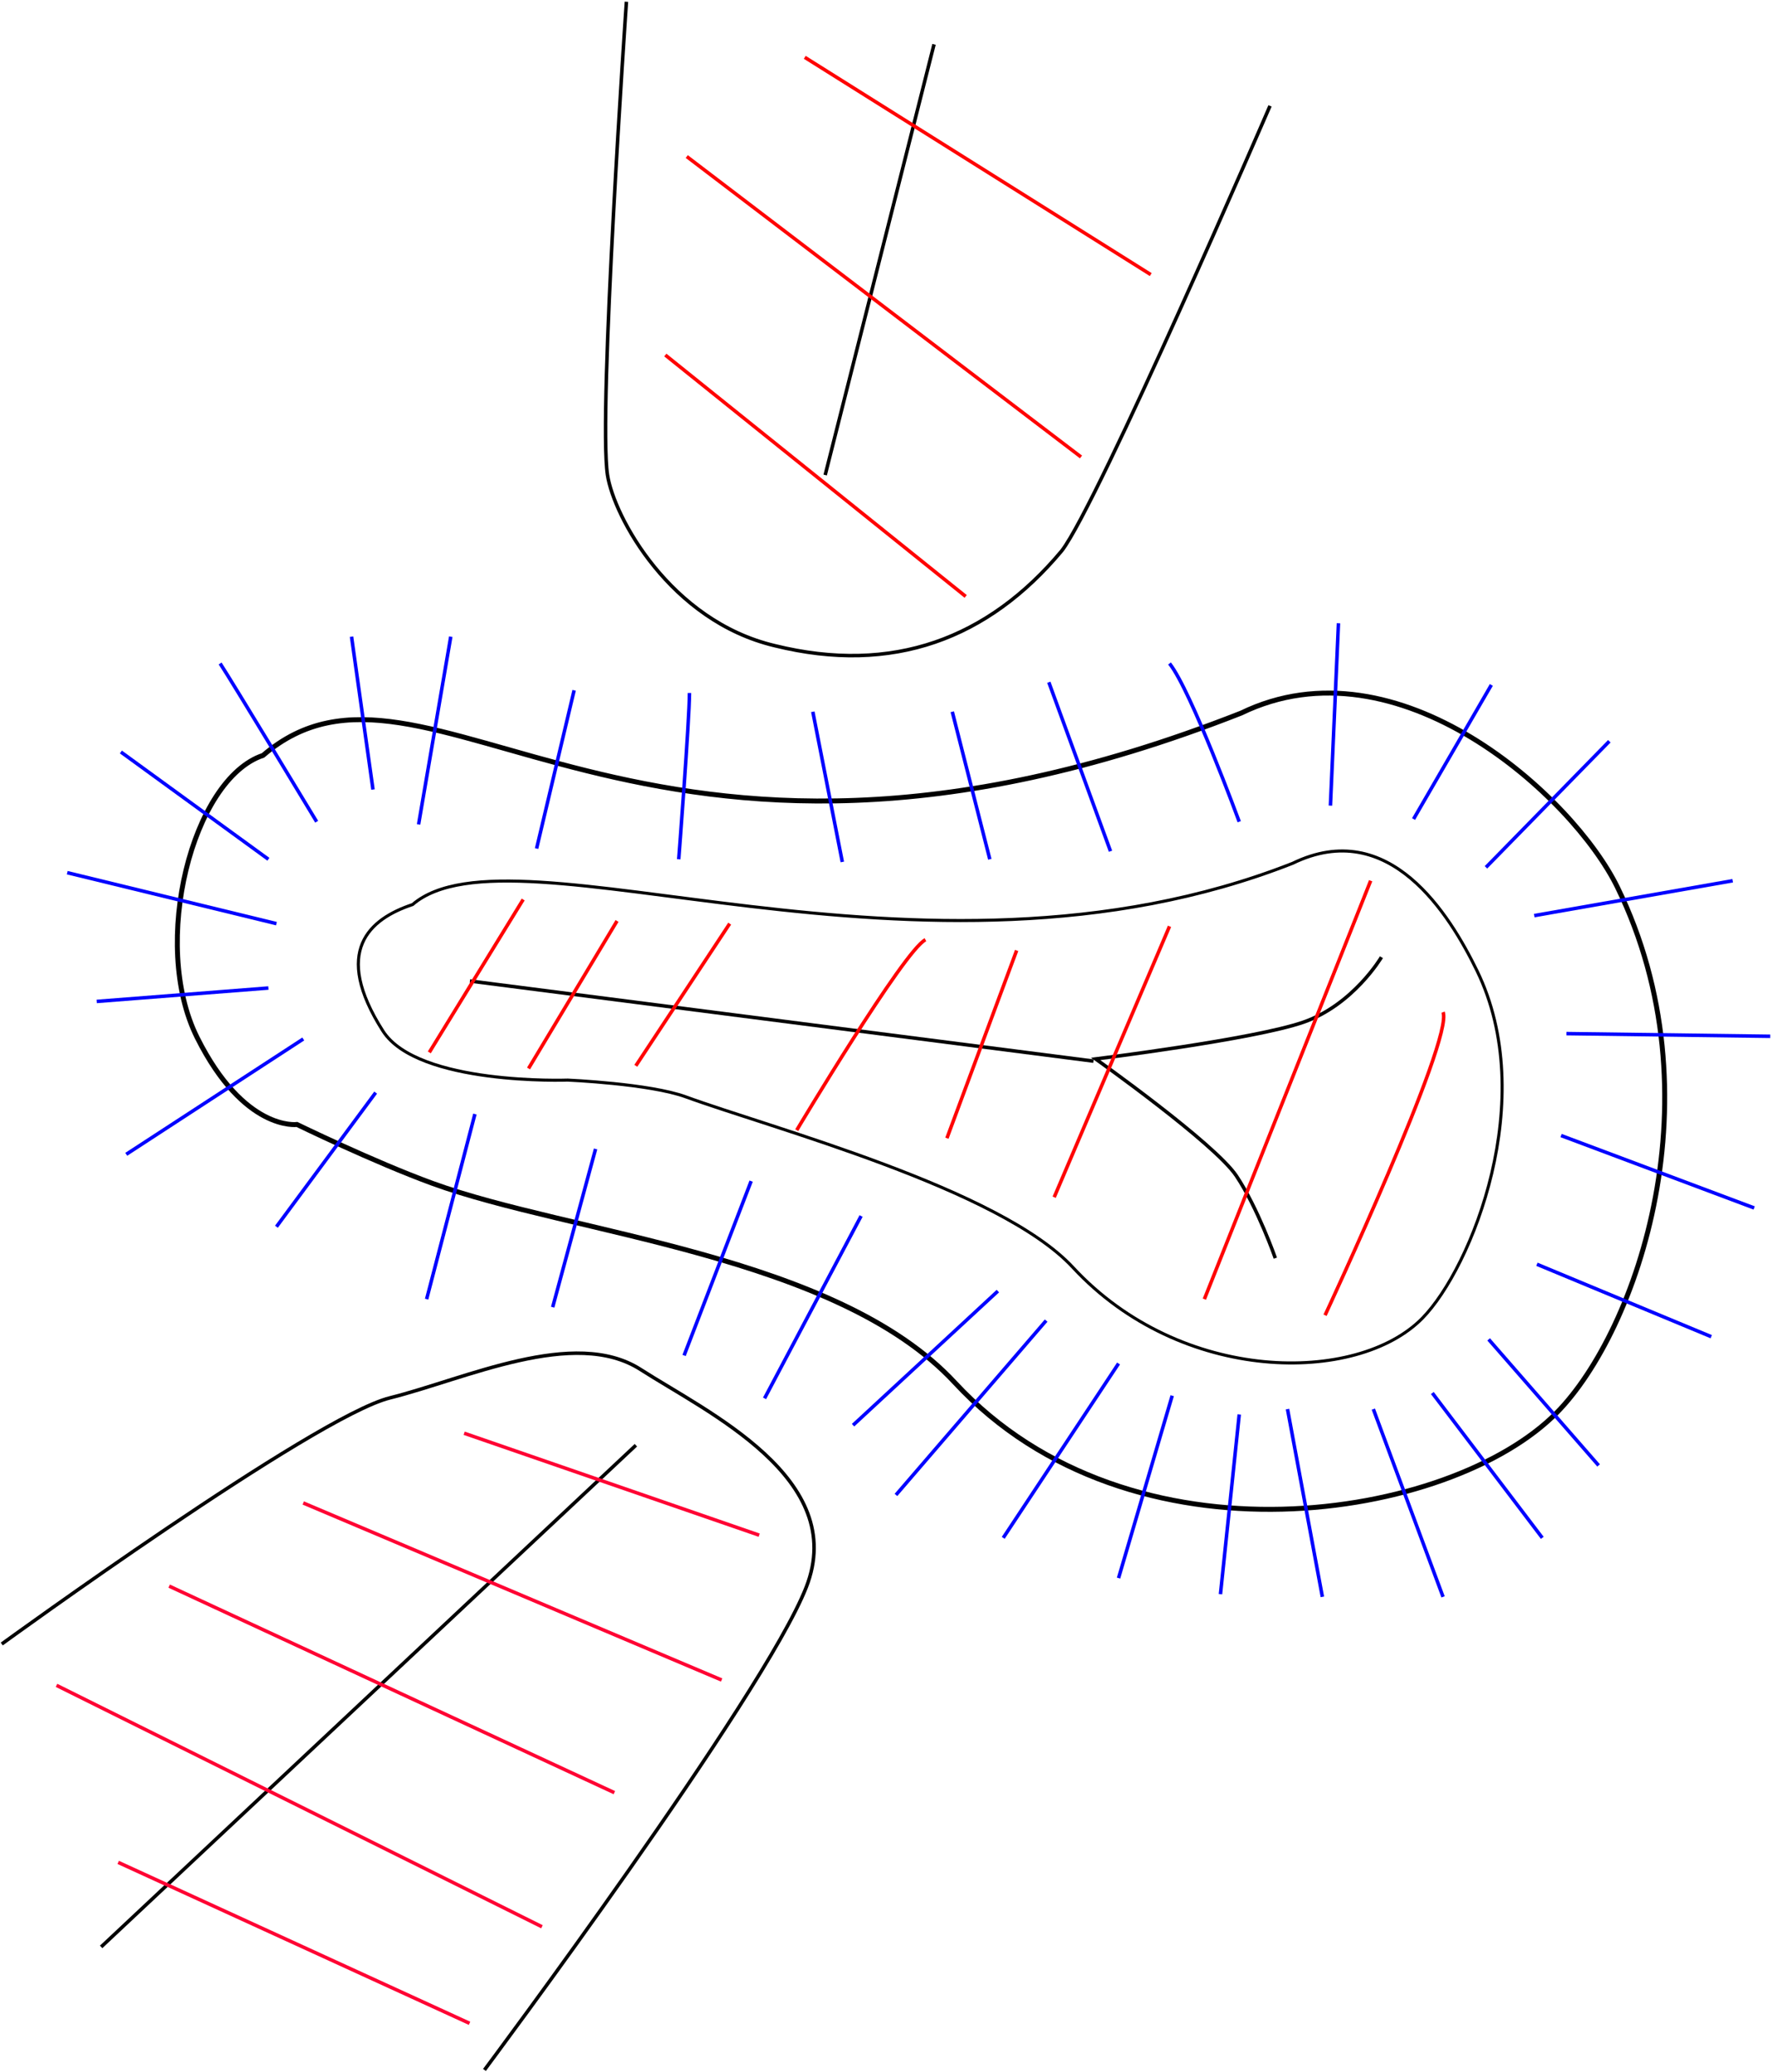 <?xml version="1.0" encoding="UTF-8" standalone="no"?>
<!-- Created with Inkscape (http://www.inkscape.org/) -->
<svg
   xmlns:dc="http://purl.org/dc/elements/1.1/"
   xmlns:cc="http://creativecommons.org/ns#"
   xmlns:rdf="http://www.w3.org/1999/02/22-rdf-syntax-ns#"
   xmlns:svg="http://www.w3.org/2000/svg"
   xmlns="http://www.w3.org/2000/svg"
   xmlns:sodipodi="http://sodipodi.sourceforge.net/DTD/sodipodi-0.dtd"
   xmlns:inkscape="http://www.inkscape.org/namespaces/inkscape"
   width="505.373"
   height="590.799"
   id="svg11577"
   sodipodi:version="0.32"
   inkscape:version="0.46"
   version="1.0"
   sodipodi:docname="aufdickung.svg"
   inkscape:output_extension="org.inkscape.output.svg.inkscape">
  <defs
     id="defs11579">
    <inkscape:perspective
       sodipodi:type="inkscape:persp3d"
       inkscape:vp_x="0 : 526.18109 : 1"
       inkscape:vp_y="0 : 1000 : 0"
       inkscape:vp_z="744.09448 : 526.18109 : 1"
       inkscape:persp3d-origin="372.04724 : 350.78739 : 1"
       id="perspective11585" />
  </defs>
  <sodipodi:namedview
     id="base"
     pagecolor="#ffffff"
     bordercolor="#666666"
     borderopacity="1.0"
     inkscape:pageopacity="0.0"
     inkscape:pageshadow="2"
     inkscape:zoom="0.92925019"
     inkscape:cx="130.91498"
     inkscape:cy="563.16348"
     inkscape:document-units="px"
     inkscape:current-layer="layer1"
     showgrid="false"
     inkscape:window-width="1280"
     inkscape:window-height="752"
     inkscape:window-x="0"
     inkscape:window-y="22" />
  <g
     inkscape:label="Ebene 1"
     inkscape:groupmode="layer"
     id="layer1"
     transform="translate(-99.374,-127.349)">
    <path
       style="fill:none;fill-rule:evenodd;stroke:#000000;stroke-width:0.868px;stroke-linecap:butt;stroke-linejoin:miter;stroke-opacity:1"
       d="M 261.3,435.363 C 261.3,435.363 218.478,436.921 208.557,421.323 C 194.107,398.606 204.643,389.438 217.043,385.305 C 245.856,360.562 361.655,415.397 468.034,373.542 C 495.599,360.155 512.807,388.187 520.587,404.13 C 538.423,440.679 519.199,488.839 505.01,503.291 C 486.462,522.182 436.311,522.182 405.367,488.784 C 384.52,466.283 319.223,449.015 294.964,440.143 C 284.653,436.372 261.3,435.363 261.3,435.363 z"
       id="path11587"
       sodipodi:nodetypes="csccssssc" />
    <path
       style="fill:none;fill-rule:evenodd;stroke:#000000;stroke-width:1.408px;stroke-linecap:butt;stroke-linejoin:miter;stroke-opacity:1"
       d="M 184.076,448.024 C 184.076,448.024 169.02,450.066 155.609,423.243 C 142.197,396.419 154.267,349.478 174.385,342.772 C 221.128,302.631 280.77,398.603 453.351,330.701 C 498.069,308.983 548.023,354.46 560.645,380.325 C 589.581,439.618 566.408,506.73 543.388,530.175 C 513.298,560.822 421.919,575.848 371.72,521.667 C 337.898,485.162 262.018,479.186 222.662,464.793 C 205.935,458.676 184.076,448.024 184.076,448.024 z"
       id="path11589"
       sodipodi:nodetypes="csccssssc" />
    <path
       style="fill:none;fill-rule:evenodd;stroke:#000000;stroke-width:1px;stroke-linecap:butt;stroke-linejoin:miter;stroke-opacity:1"
       d="M 493.356,400.317 C 493.356,400.317 485.329,413.901 471.127,418.841 C 456.925,423.781 411.85,429.338 411.85,429.338 C 411.85,429.338 445.811,453.419 451.986,462.681 C 458.16,471.943 463.1,486.145 463.1,486.145"
       id="path11591" />
    <path
       style="fill:none;fill-rule:evenodd;stroke:#000000;stroke-width:1px;stroke-linecap:butt;stroke-linejoin:miter;stroke-opacity:1"
       d="M 233.402,407.109 L 411.233,429.956"
       id="path11593" />
    <path
       style="fill:none;fill-rule:evenodd;stroke:#000000;stroke-width:1px;stroke-linecap:butt;stroke-linejoin:miter;stroke-opacity:1"
       d="M 280.728,539.494 L 128.217,682.557"
       id="path11595" />
    <path
       style="fill:none;fill-rule:evenodd;stroke:#000000;stroke-width:1px;stroke-linecap:butt;stroke-linejoin:miter;stroke-opacity:1"
       d="M 334.714,262.814 L 365.756,139.996"
       id="path11597" />
    <path
       style="fill:none;fill-rule:evenodd;stroke:#000000;stroke-width:1px;stroke-linecap:butt;stroke-linejoin:miter;stroke-opacity:1"
       d="M 99.874,596.179 C 99.874,596.179 188.952,531.396 210.546,525.997 C 232.141,520.598 263.183,505.752 282.078,517.899 C 300.973,530.046 341.463,548.941 329.316,579.983 C 317.169,611.025 237.539,717.648 237.539,717.648"
       id="path11599" />
    <path
       style="fill:none;fill-rule:evenodd;stroke:#000000;stroke-width:1px;stroke-linecap:butt;stroke-linejoin:miter;stroke-opacity:1"
       d="M 278.029,127.849 C 278.029,127.849 269.931,245.269 272.63,262.814 C 274.463,274.727 290.504,304.42 320.35,311.486 C 353.938,319.785 381.2,309.565 402.197,284.409 C 412.466,271.188 461.582,157.541 461.582,157.541"
       id="path11601"
       sodipodi:nodetypes="csccc" />
    <path
       style="fill:none;fill-rule:evenodd;stroke:#0000ff;stroke-width:1px;stroke-linecap:butt;stroke-linejoin:miter;stroke-opacity:1"
       d="M 227.931,308.908 L 218.753,362.449"
       id="path11603" />
    <path
       style="fill:none;fill-rule:evenodd;stroke:#0000ff;stroke-width:1px;stroke-linecap:butt;stroke-linejoin:miter;stroke-opacity:1"
       d="M 296.005,324.97 C 296.005,332.619 292.945,372.392 292.945,372.392"
       id="path11605" />
    <path
       style="fill:none;fill-rule:evenodd;stroke:#0000ff;stroke-width:1px;stroke-linecap:butt;stroke-linejoin:miter;stroke-opacity:1"
       d="M 370.962,330.325 L 381.67,372.392"
       id="path11607" />
    <path
       style="fill:none;fill-rule:evenodd;stroke:#0000ff;stroke-width:1px;stroke-linecap:butt;stroke-linejoin:miter;stroke-opacity:1"
       d="M 432.917,316.557 C 439.036,324.206 452.803,361.684 452.803,361.684"
       id="path11609" />
    <path
       style="fill:none;fill-rule:evenodd;stroke:#0000ff;stroke-width:1px;stroke-linecap:butt;stroke-linejoin:miter;stroke-opacity:1"
       d="M 524.701,322.676 L 502.52,360.919"
       id="path11611" />
    <path
       style="fill:none;fill-rule:evenodd;stroke:#0000ff;stroke-width:1px;stroke-linecap:butt;stroke-linejoin:miter;stroke-opacity:1"
       d="M 593.539,378.511 L 536.939,388.455"
       id="path11613" />
    <path
       style="fill:none;fill-rule:evenodd;stroke:#0000ff;stroke-width:1px;stroke-linecap:butt;stroke-linejoin:miter;stroke-opacity:1"
       d="M 599.658,471.826 L 544.588,451.174"
       id="path11615" />
    <path
       style="fill:none;fill-rule:evenodd;stroke:#0000ff;stroke-width:1px;stroke-linecap:butt;stroke-linejoin:miter;stroke-opacity:1"
       d="M 555.296,545.253 L 523.936,509.304"
       id="path11617" />
    <path
       style="fill:none;fill-rule:evenodd;stroke:#0000ff;stroke-width:1px;stroke-linecap:butt;stroke-linejoin:miter;stroke-opacity:1"
       d="M 447.449,581.967 L 452.803,530.721"
       id="path11619" />
    <path
       style="fill:none;fill-rule:evenodd;stroke:#0000ff;stroke-width:1px;stroke-linecap:butt;stroke-linejoin:miter;stroke-opacity:1"
       d="M 342.662,533.78 L 383.965,495.537"
       id="path11621" />
    <path
       style="fill:none;fill-rule:evenodd;stroke:#0000ff;stroke-width:1px;stroke-linecap:butt;stroke-linejoin:miter;stroke-opacity:1"
       d="M 294.475,513.893 L 313.597,464.177"
       id="path11623" />
    <path
       style="fill:none;fill-rule:evenodd;stroke:#0000ff;stroke-width:1px;stroke-linecap:butt;stroke-linejoin:miter;stroke-opacity:1"
       d="M 234.815,445.055 L 221.048,497.831"
       id="path11625" />
    <path
       style="fill:none;fill-rule:evenodd;stroke:#0000ff;stroke-width:1px;stroke-linecap:butt;stroke-linejoin:miter;stroke-opacity:1"
       d="M 185.864,423.639 L 135.382,456.528"
       id="path11627" />
    <path
       style="fill:none;fill-rule:evenodd;stroke:#0000ff;stroke-width:1px;stroke-linecap:butt;stroke-linejoin:miter;stroke-opacity:1"
       d="M 118.555,376.217 L 178.215,390.749"
       id="path11629" />
    <path
       style="fill:none;fill-rule:evenodd;stroke:#0000ff;stroke-width:1px;stroke-linecap:butt;stroke-linejoin:miter;stroke-opacity:1"
       d="M 162.153,316.557 C 165.212,321.146 189.688,361.684 189.688,361.684"
       id="path11631" />
    <path
       style="fill:none;fill-rule:evenodd;stroke:#0000ff;stroke-width:1px;stroke-linecap:butt;stroke-linejoin:miter;stroke-opacity:1"
       d="M 263.115,324.206 L 252.407,369.333"
       id="path11633" />
    <path
       style="fill:none;fill-rule:evenodd;stroke:#0000ff;stroke-width:1px;stroke-linecap:butt;stroke-linejoin:miter;stroke-opacity:1"
       d="M 331.189,330.325 L 339.602,373.157"
       id="path11635" />
    <path
       style="fill:none;fill-rule:evenodd;stroke:#0000ff;stroke-width:1px;stroke-linecap:butt;stroke-linejoin:miter;stroke-opacity:1"
       d="M 398.497,321.911 L 416.089,370.098"
       id="path11637" />
    <path
       style="fill:none;fill-rule:evenodd;stroke:#0000ff;stroke-width:1px;stroke-linecap:butt;stroke-linejoin:miter;stroke-opacity:1"
       d="M 481.103,305.084 L 478.809,357.095"
       id="path11639" />
    <path
       style="fill:none;fill-rule:evenodd;stroke:#0000ff;stroke-width:1px;stroke-linecap:butt;stroke-linejoin:miter;stroke-opacity:1"
       d="M 523.171,374.687 L 558.355,338.738"
       id="path11641" />
    <path
       style="fill:none;fill-rule:evenodd;stroke:#0000ff;stroke-width:1px;stroke-linecap:butt;stroke-linejoin:miter;stroke-opacity:1"
       d="M 546.117,422.109 L 604.248,422.874"
       id="path11643" />
    <path
       style="fill:none;fill-rule:evenodd;stroke:#0000ff;stroke-width:1px;stroke-linecap:butt;stroke-linejoin:miter;stroke-opacity:1"
       d="M 537.704,487.888 L 587.42,508.539"
       id="path11645" />
    <path
       style="fill:none;fill-rule:evenodd;stroke:#0000ff;stroke-width:1px;stroke-linecap:butt;stroke-linejoin:miter;stroke-opacity:1"
       d="M 491.047,529.191 L 510.933,582.732"
       id="path11647" />
    <path
       style="fill:none;fill-rule:evenodd;stroke:#0000ff;stroke-width:1px;stroke-linecap:butt;stroke-linejoin:miter;stroke-opacity:1"
       d="M 418.384,516.188 L 385.495,565.905"
       id="path11649" />
    <path
       style="fill:none;fill-rule:evenodd;stroke:#0000ff;stroke-width:1px;stroke-linecap:butt;stroke-linejoin:miter;stroke-opacity:1"
       d="M 344.957,474.12 L 317.421,526.131"
       id="path11653" />
    <path
       style="fill:none;fill-rule:evenodd;stroke:#0000ff;stroke-width:1px;stroke-linecap:butt;stroke-linejoin:miter;stroke-opacity:1"
       d="M 269.234,454.998 L 256.996,500.126"
       id="path11655" />
    <path
       style="fill:none;fill-rule:evenodd;stroke:#0000ff;stroke-width:1px;stroke-linecap:butt;stroke-linejoin:miter;stroke-opacity:1"
       d="M 206.515,438.936 L 178.215,477.18"
       id="path11657" />
    <path
       style="fill:none;fill-rule:evenodd;stroke:#0000ff;stroke-width:1px;stroke-linecap:butt;stroke-linejoin:miter;stroke-opacity:1"
       d="M 126.968,412.931 L 175.92,409.106"
       id="path11659" />
    <path
       style="fill:none;fill-rule:evenodd;stroke:#0000ff;stroke-width:1px;stroke-linecap:butt;stroke-linejoin:miter;stroke-opacity:1"
       d="M 133.852,341.798 L 175.92,372.392"
       id="path11661" />
    <path
       style="fill:none;fill-rule:evenodd;stroke:#0000ff;stroke-width:1px;stroke-linecap:butt;stroke-linejoin:miter;stroke-opacity:1"
       d="M 199.631,308.908 L 205.75,352.506"
       id="path11663" />
    <path
       style="fill:none;fill-rule:evenodd;stroke:#0000ff;stroke-width:1px;stroke-linecap:butt;stroke-linejoin:miter;stroke-opacity:1"
       d="M 433.682,525.366 L 418.384,577.378"
       id="path11665" />
    <path
       style="fill:none;fill-rule:evenodd;stroke:#0000ff;stroke-width:1px;stroke-linecap:butt;stroke-linejoin:miter;stroke-opacity:1"
       d="M 397.733,503.95 L 354.9,553.667"
       id="path11667" />
    <path
       style="fill:none;fill-rule:evenodd;stroke:#0000ff;stroke-width:1px;stroke-linecap:butt;stroke-linejoin:miter;stroke-opacity:1"
       d="M 466.571,529.191 L 476.514,582.732"
       id="path11669" />
    <path
       style="fill:none;fill-rule:evenodd;stroke:#0000ff;stroke-width:1px;stroke-linecap:butt;stroke-linejoin:miter;stroke-opacity:1"
       d="M 507.874,524.602 L 539.234,565.905"
       id="path11671" />
    <path
       style="fill:none;fill-rule:evenodd;stroke:#ff0000;stroke-width:1px;stroke-linecap:butt;stroke-linejoin:miter;stroke-opacity:1"
       d="M 248.583,383.865 L 221.812,427.463"
       id="path11673" />
    <path
       style="fill:none;fill-rule:evenodd;stroke:#ff0000;stroke-width:1px;stroke-linecap:butt;stroke-linejoin:miter;stroke-opacity:1"
       d="M 307.478,390.749 L 280.707,431.287"
       id="path11675" />
    <path
       style="fill:none;fill-rule:evenodd;stroke:#ff0000;stroke-width:1px;stroke-linecap:butt;stroke-linejoin:miter;stroke-opacity:1"
       d="M 363.313,395.339 C 357.194,398.398 326.6,449.644 326.6,449.644"
       id="path11677" />
    <path
       style="fill:none;fill-rule:evenodd;stroke:#ff0000;stroke-width:1px;stroke-linecap:butt;stroke-linejoin:miter;stroke-opacity:1"
       d="M 432.917,391.514 L 400.027,468.766"
       id="path11679" />
    <path
       style="fill:none;fill-rule:evenodd;stroke:#ff0000;stroke-width:1px;stroke-linecap:butt;stroke-linejoin:miter;stroke-opacity:1"
       d="M 490.282,378.511 L 442.86,497.831"
       id="path11681" />
    <path
       style="fill:none;fill-rule:evenodd;stroke:#ff0000;stroke-width:1px;stroke-linecap:butt;stroke-linejoin:miter;stroke-opacity:1"
       d="M 510.933,415.99 C 513.993,423.639 477.279,502.42 477.279,502.42"
       id="path11683" />
    <path
       style="fill:none;fill-rule:evenodd;stroke:#ff0000;stroke-width:1px;stroke-linecap:butt;stroke-linejoin:miter;stroke-opacity:1"
       d="M 389.319,398.398 L 369.432,451.939"
       id="path11685" />
    <path
       style="fill:none;fill-rule:evenodd;stroke:#ff0000;stroke-width:1px;stroke-linecap:butt;stroke-linejoin:miter;stroke-opacity:1"
       d="M 275.353,389.984 L 250.113,432.052"
       id="path11687" />
    <path
       style="fill:none;fill-rule:evenodd;stroke:#ff0000;stroke-width:1px;stroke-linecap:butt;stroke-linejoin:miter;stroke-opacity:1"
       d="M 289.121,228.597 L 374.786,297.435"
       id="path11689" />
    <path
       style="fill:none;fill-rule:evenodd;stroke:#ff0000;stroke-width:1px;stroke-linecap:butt;stroke-linejoin:miter;stroke-opacity:1"
       d="M 295.24,171.996 L 407.676,257.662"
       id="path11691" />
    <path
       style="fill:none;fill-rule:evenodd;stroke:#ff0000;stroke-width:1px;stroke-linecap:butt;stroke-linejoin:miter;stroke-opacity:1"
       d="M 328.894,143.696 L 427.563,205.651"
       id="path11693" />
    <path
       style="fill:none;fill-rule:evenodd;stroke:#ff0033;stroke-width:1px;stroke-linecap:butt;stroke-linejoin:miter;stroke-opacity:1"
       d="M 231.756,536.075 L 315.891,565.14"
       id="path11695" />
    <path
       style="fill:none;fill-rule:evenodd;stroke:#ff0033;stroke-width:1px;stroke-linecap:butt;stroke-linejoin:miter;stroke-opacity:1"
       d="M 185.864,555.961 L 305.183,606.443"
       id="path11697" />
    <path
       style="fill:none;fill-rule:evenodd;stroke:#ff0033;stroke-width:1px;stroke-linecap:butt;stroke-linejoin:miter;stroke-opacity:1"
       d="M 147.62,579.672 L 274.588,638.567"
       id="path11699" />
    <path
       style="fill:none;fill-rule:evenodd;stroke:#ff0033;stroke-width:1px;stroke-linecap:butt;stroke-linejoin:miter;stroke-opacity:1"
       d="M 115.495,607.972 L 253.937,676.811"
       id="path11701" />
    <path
       style="fill:none;fill-rule:evenodd;stroke:#ff0033;stroke-width:1px;stroke-linecap:butt;stroke-linejoin:miter;stroke-opacity:1"
       d="M 133.087,658.454 L 233.285,704.346"
       id="path11703" />
  </g>
</svg>
